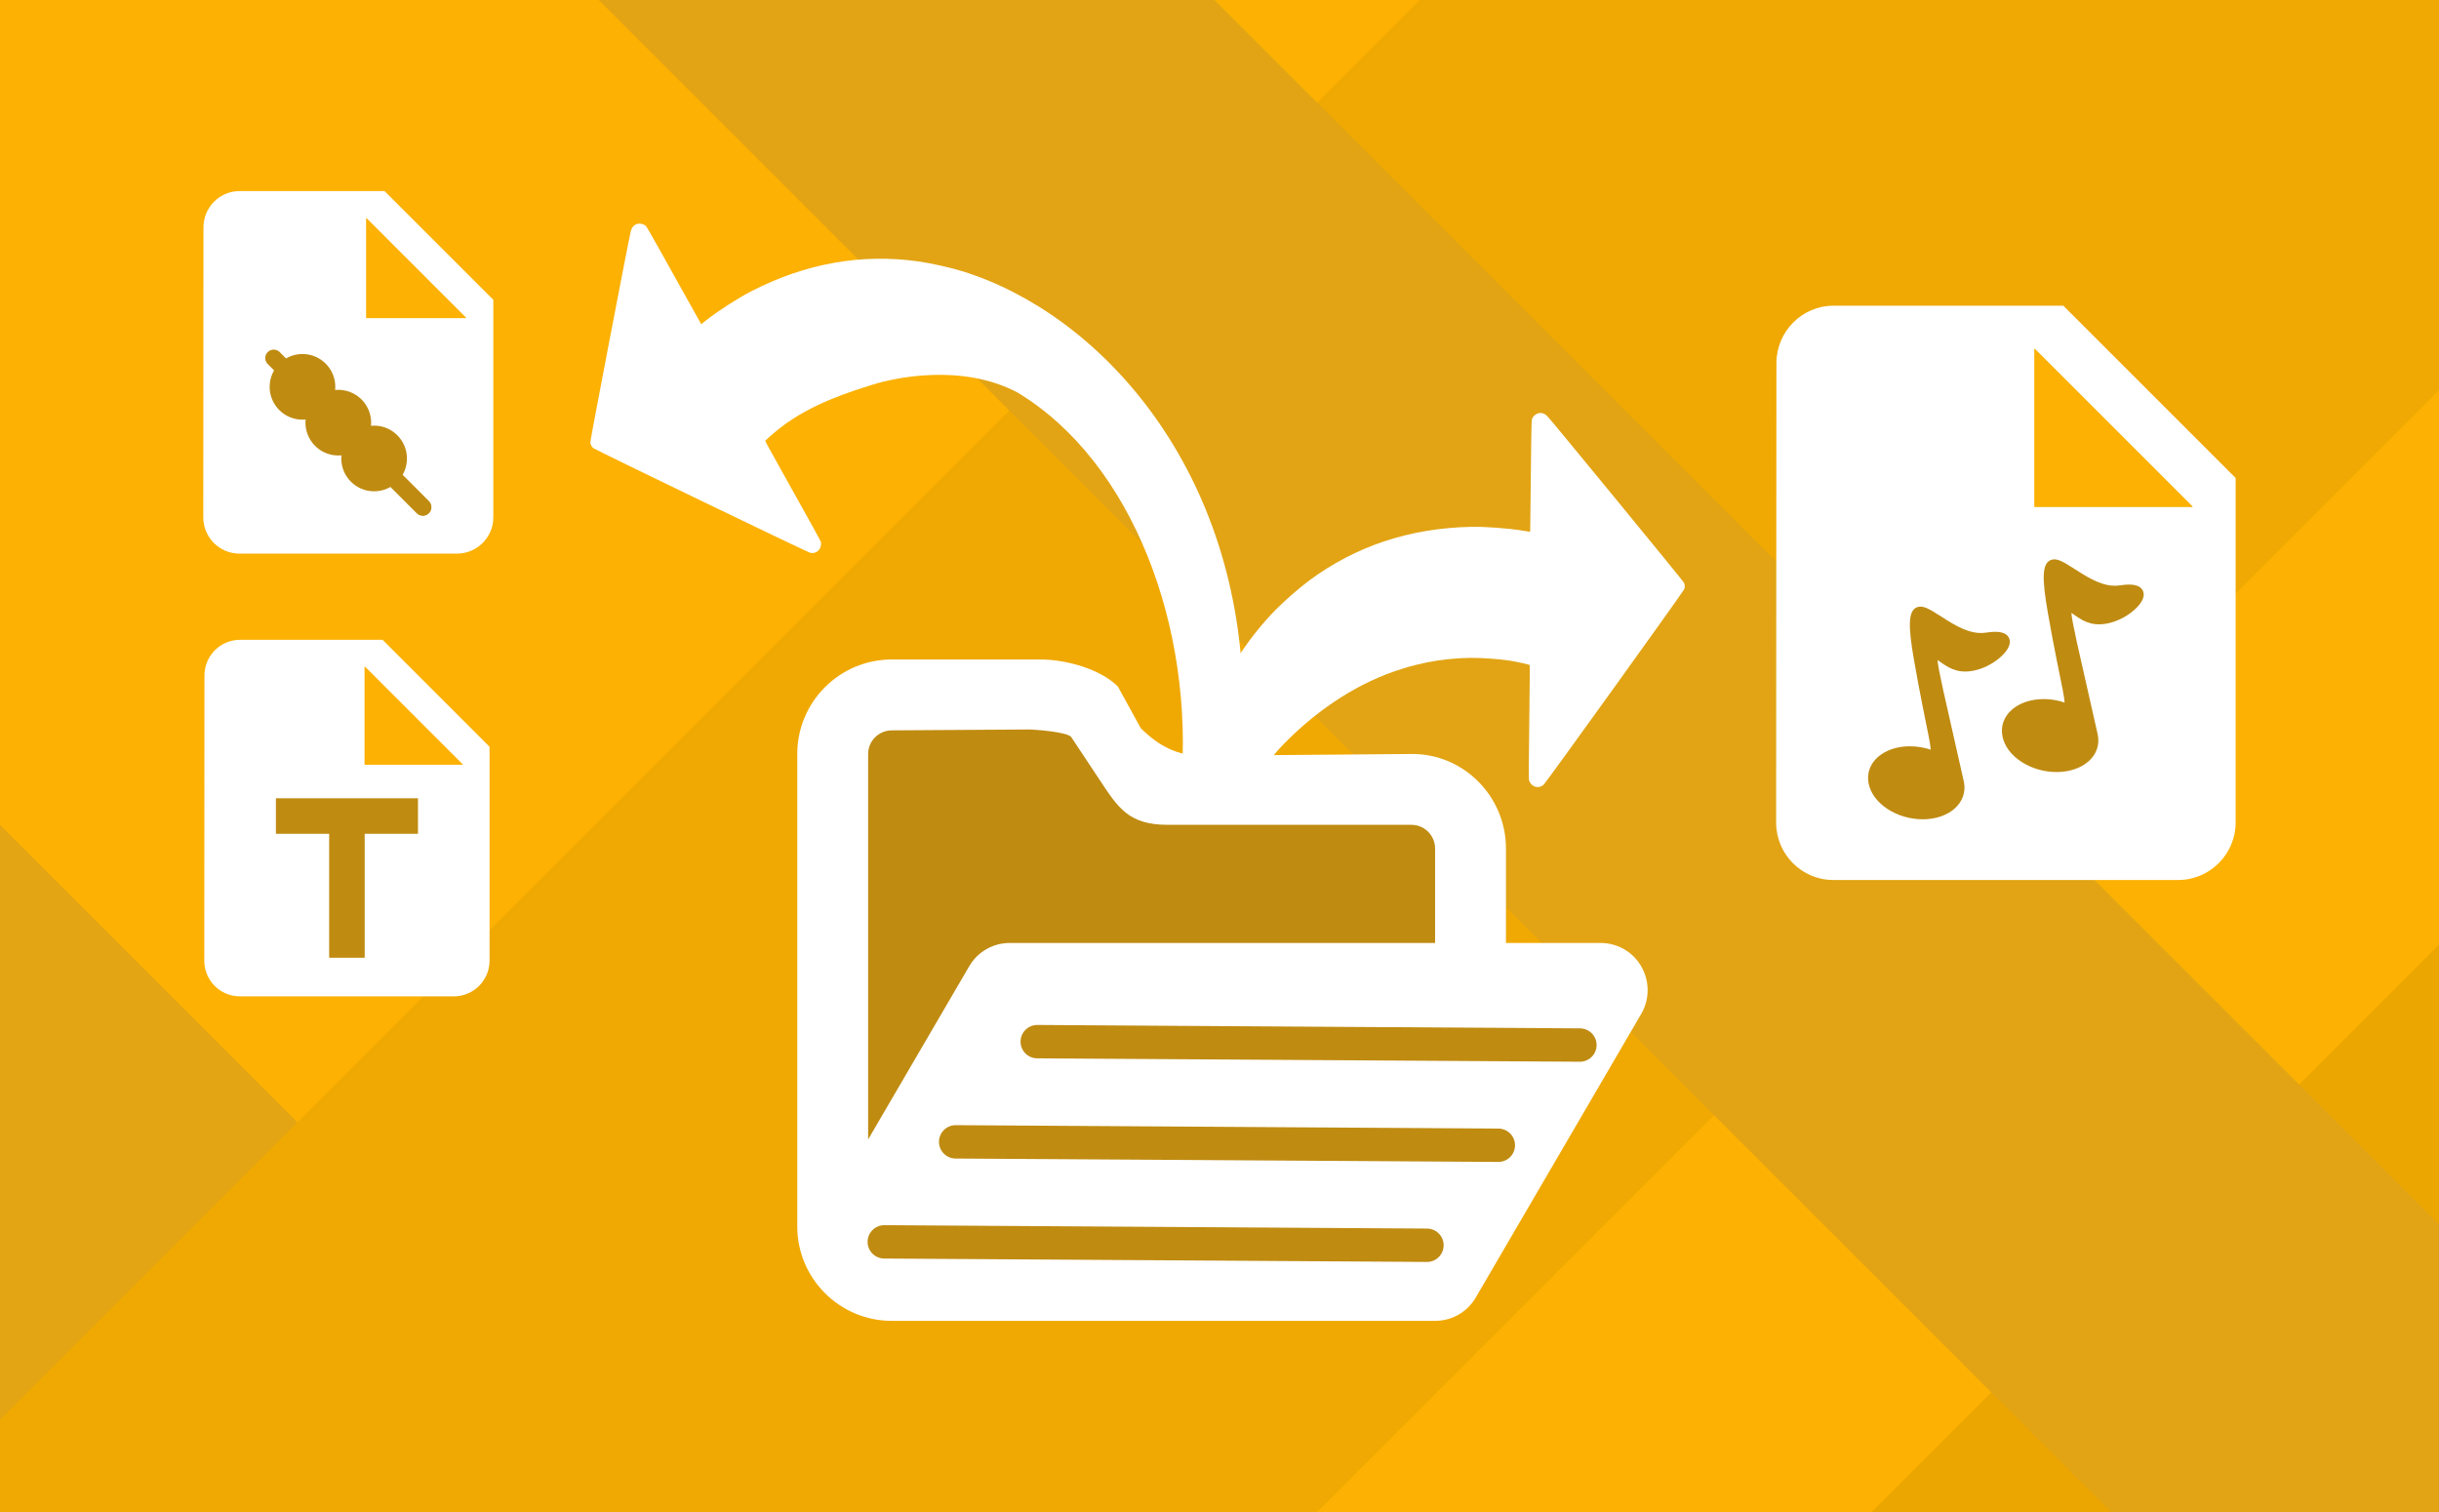 <svg xmlns="http://www.w3.org/2000/svg" width="600" height="372"><path fill="#fcb103" d="M-83.838 393.257V-5.295H713.264V393.257Z" style="stroke-width:1.329;stroke-miterlimit:10"/><path fill="#eca602" d="m439.145 393.257 274.119-274.119v274.119z" style="stroke-width:1.329;stroke-miterlimit:10"/><path fill="#e3a514" d="M-83.838 119.138 190.281 393.257H-83.838Z" style="stroke-width:1.329;stroke-miterlimit:10"/><path fill="#f0a902" d="M-43.983 393.257 354.568-5.295h346.74L302.756 393.257Z" style="stroke-width:1.329;stroke-miterlimit:10"/><path fill="#e2a414" d="M540.559 393.257 142.007-5.295h151.45L692.008 393.257Z" style="stroke-width:1.329;stroke-miterlimit:10"/><!--! Font Awesome Pro 6.3.0 by @fontawesome - https://fontawesome.com License - https://fontawesome.com/license (Commercial License) Copyright 2023 Fonticons, Inc.--><path fill="#fff" d="M154.3 94.464v43.65c0 4.001-3.274 7.275-7.275 7.275h-43.686c-4.001 0-7.239-3.274-7.239-7.275l.036-58.2c0-4.001 3.237-7.275 7.239-7.275h29.1zm-5.456 3.638-20.006-20.006v20.006z" style="stroke-miterlimit:10" transform="translate(-67.81 -42.042) scale(1.226)"/><path fill="#fcb103" d="M128.802 98.137v-20.077l20.077 20.077z" data-paper-data="{&quot;noHover&quot;:false,&quot;origItem&quot;:[&quot;Path&quot;,{&quot;applyMatrix&quot;:true,&quot;segments&quot;:[[81.74375,131.7125],[61.7375,111.70626],[61.7375,131.71251]],&quot;closed&quot;:true,&quot;fillColor&quot;:[0,0,0,1]}]}" style="stroke-miterlimit:10" transform="translate(-67.81 -42.042) scale(1.226)"/><g fill="#bf8b11" style="stroke-miterlimit:10"><path stroke="#bf8b11" stroke-width="1.226" d="M103.986 126.219c-.376 0-.751-.144-1.038-.429L66.295 89.136c-.573-.573-.573-1.504 0-2.077.573-.573 1.504-.573 2.077 0l36.653 36.653c.573.573.573 1.504 0 2.077-.287.286-.663.431-1.038.431z"/><path d="M82.487 95.174c0 4.461-3.616 8.077-8.077 8.077-4.461 0-8.077-3.616-8.077-8.077 0-4.461 3.616-8.077 8.077-8.077 4.461 0 8.077 3.616 8.077 8.077z"/><path d="M81.367 111.848c-4.341-1.025-7.03-5.375-6.004-9.717 1.025-4.341 5.375-7.03 9.717-6.004 4.341 1.025 7.03 5.375 6.004 9.717-1.025 4.341-5.375 7.03-9.717 6.004z"/><path d="M100.11 112.797c0 4.461-3.617 8.078-8.078 8.078-4.461 0-8.077-3.617-8.077-8.078 0-4.461 3.616-8.077 8.077-8.077 4.461 0 8.078 3.617 8.078 8.077z"/><path stroke="#bf8b11" stroke-width="1.226" d="M104.046 126.279c-.376 0-.751-.144-1.038-.429l-8.995-8.995c-.574-.573-.574-1.504 0-2.077.574-.573 1.502-.573 2.077 0l8.995 8.995c.573.573.573 1.504 0 2.077-.287.285-.663.429-1.038.429z"/></g><path fill="#fff" d="M503.9 130.214v69.15c0 6.339-5.186 11.525-11.525 11.525h-69.208c-6.339 0-11.467-5.186-11.467-11.525l.058-92.2c0-6.339 5.129-11.525 11.467-11.525h46.1zm-8.644 5.763-31.694-31.694v31.694z" style="stroke-miterlimit:10" transform="translate(-67.81 -42.042) scale(1.226)"/><path fill="#fcb103" d="M463.53 136.009v-31.759l31.759 31.759z" data-paper-data="{&quot;noHover&quot;:false,&quot;origItem&quot;:[&quot;Path&quot;,{&quot;applyMatrix&quot;:true,&quot;segments&quot;:[[442.12499,125.75002],[407.75,91.37503],[407.75,125.75004]],&quot;closed&quot;:true,&quot;fillColor&quot;:[0,0,0,1]}]}" style="stroke-miterlimit:10" transform="translate(-67.81 -42.042) scale(1.226)"/><path fill="#bf8b11" fill-rule="evenodd" d="M469.582 175.277c-.016-.493-.138-1.304-.405-2.69-.152-.782-.967-4.776-1.19-5.895-.624-3.129-1.201-6.196-1.805-9.662-1.157-6.675-1.095-9.562.544-10.316.79-.364 1.675-.126 2.908.553.654.359 3.449 2.157 3.272 2.048 3.152 1.963 5.475 2.804 7.792 2.447 2.412-.375 3.958-.095 4.546.977.55 1.004.024 2.238-1.154 3.446-2.327 2.396-6.283 3.973-9.243 3.197-1.299-.348-1.957-.735-3.762-2.003l-.15-.104c.074.937.417 2.75 1.133 6.011.465 2.112 3.287 14.52 4.168 18.451l.003.019c.835 4.168-2.96 7.466-8.276 7.466-5.2 0-10.057-3.142-10.845-7.157-.838-4.173 2.96-7.482 8.271-7.482 1.062 0 2.129.134 3.183.395.359.09.689.186 1.005.296zm-26.862 9.467c-.016-.503-.142-1.324-.42-2.745-.142-.727-.94-4.642-1.19-5.891-.616-3.098-1.185-6.148-1.786-9.594-1.157-6.675-1.094-9.562.544-10.314.793-.364 1.675-.13 2.908.553.656.359 3.449 2.156 3.272 2.047 3.15 1.963 5.472 2.804 7.786 2.447 2.41-.379 3.958-.101 4.546.97.55 1.004.024 2.236-1.151 3.446-2.33 2.398-6.286 3.972-9.241 3.188-1.296-.348-1.954-.733-3.758-2.003l-.15-.103c.074.937.417 2.75 1.133 6.009.465 2.113 3.284 14.525 4.166 18.453l.005.021c.817 4.169-2.978 7.479-8.272 7.479-5.195 0-10.052-3.15-10.858-7.176-.822-4.173 2.978-7.476 8.282-7.476 1.43 0 2.85.237 4.188.689z" style="stroke-miterlimit:10" transform="translate(-67.81 -42.042) scale(1.226)"/><path fill="#fff" d="M153.54 184.154v42.93c0 3.935-3.22 7.155-7.155 7.155h-42.966c-3.935 0-7.119-3.22-7.119-7.155l.036-57.24c0-3.935 3.184-7.155 7.119-7.155h28.62zm-5.366 3.578-19.676-19.676v19.676z" style="stroke-miterlimit:10" transform="translate(-67.81 -42.042) scale(1.226)"/><path fill="#fcb103" d="M128.477 187.751v-19.717l19.717 19.717z" data-paper-data="{&quot;noHover&quot;:false,&quot;origItem&quot;:[&quot;Path&quot;,{&quot;applyMatrix&quot;:true,&quot;segments&quot;:[[681.24998,262.5],[612.5,193.75002],[612.5,262.50004]],&quot;closed&quot;:true,&quot;fillColor&quot;:[0,0,0,1]}]}" style="stroke-miterlimit:10" transform="translate(-67.81 -42.042) scale(1.226)"/><g fill="#bf8b11" stroke-width=".5" style="stroke-miterlimit:10"><path d="M80.977 235.636v-34.952h8.738v34.952z" data-paper-data="{&quot;noHover&quot;:false,&quot;origItem&quot;:[&quot;Path&quot;,{&quot;applyMatrix&quot;:true,&quot;segments&quot;:[[127.93334,157.21668],[108.33334,157.21668],[108.33334,162.11668],[127.93334,162.11668]],&quot;closed&quot;:true,&quot;fillColor&quot;:[0,0,0,1]}]}"/><path d="M102.822 205.139H67.87v-8.738h34.952z" data-paper-data="{&quot;noHover&quot;:false,&quot;origItem&quot;:[&quot;Path&quot;,{&quot;applyMatrix&quot;:true,&quot;segments&quot;:[[127.93334,147.41668],[108.33334,147.41668],[108.33334,152.31668],[127.93334,152.31668]],&quot;closed&quot;:true,&quot;fillColor&quot;:[0,0,0,1]}]}"/></g><path fill="#fff" d="M296.993 231.802c-10.74-19.081-5.66-54.746 14.293-75.147 1.77-1.805 4.709-4.366 6.694-5.844 9.354-6.936 20.117-10.519 32.462-10.792 2.823-.064 7.672.29 10.587.787.722.122 1.318.212 1.318.212.009-.008.015-.822.022-1.816.15-14.647.23-20.35.307-20.68.162-.669.852-1.269 1.558-1.345.62-.055 1.098.149 1.635.725 1.033 1.097 27.251 33.055 27.356 33.343.173.471.178.9.021 1.304-.234.571-27.748 38.846-28.222 39.25-.993.842-2.396.446-2.881-.821-.106-.288-.098-1.462.114-20.433.016-1.516.01-2.776-.014-2.803-.081-.09-2.37-.599-3.856-.853-1.937-.328-5.891-.612-8.164-.58-2.779.041-5.897.373-8.564.908-1.126.235-3.329.759-3.721.894-.096.029-.679.215-1.306.406-8.25 2.526-16.481 7.728-23.477 14.824-8.974 9.106-11.522 19.833-7.325 45.549z" data-paper-data="{&quot;index&quot;:null}" style="stroke-miterlimit:10" transform="translate(-67.81 -42.042) scale(1.226)"/><path fill="#fff" d="M292.31 191.868c2.616-31.419-9.56-64.793-32.873-78.828-11.293-5.956-24.942-2.854-29.048-1.551-4.131 1.311-12.251 3.743-18.551 8.689-1.185.933-2.953 2.473-2.981 2.591-.009.035.588 1.145 1.326 2.47 9.244 16.568 9.81 17.596 9.855 17.899.179 1.345-.865 2.362-2.14 2.097-.61-.129-43.058-20.625-43.537-21.015-.331-.279-.532-.658-.604-1.155-.045-.304 7.735-40.9 8.12-42.358.197-.762.52-1.169 1.091-1.417.657-.27 1.55-.073 2.011.437.225.254 3.018 5.227 10.142 18.025.48.87.875 1.582.886 1.585 0 0 .48-.363 1.057-.815 2.324-1.828 6.416-4.455 8.927-5.746 10.978-5.654 22.146-7.643 33.676-6.014 2.45.351 6.255 1.198 8.672 1.939 27.271 8.4 55.055 38.737 56.366 84.058 0 0-1.2 15.15-3.06 18.585-1.088 2.009-9.337.526-9.337.526z" data-paper-data="{&quot;index&quot;:null}" style="stroke-miterlimit:10" transform="translate(-67.81 -42.042) scale(1.226)"/><path d="m222.053 178.646 1.167 97.992 129.879-47.83-3.5-31.886-52.107-5.055-33.831-18.665z" style="fill:#bf8b11;fill-opacity:1;stroke:none;stroke-width:1.116px;stroke-linecap:butt;stroke-linejoin:miter;stroke-opacity:1" transform="translate(-67.81 -42.042) scale(1.226)"/><path d="M329.046 299.361h14.22c3.377 0 6.488-1.778 8.177-4.71l33.181-56.881c1.718-2.933 1.718-6.547.03-9.51s-4.799-4.74-8.206-4.74H257.945c-3.377 0-6.488 1.778-8.177 4.71l-20.264 34.721v-77.352c0-2.607 2.133-4.723 4.74-4.74l27.371-.174c1.244-.008 7.959.489 8.654 1.537l5.586 8.424c3.79 5.716 5.858 9.173 13.786 9.173h48.885c2.607 0 4.74 2.133 4.74 4.74v20.64h14.22v-20.64c0-10.458-8.503-19.047-18.96-18.96l-41.953.348c-5.036.042-8.82-1.985-12.375-5.54l-4.587-8.352c-3.555-3.555-10.478-5.417-15.515-5.417h-29.853c-10.458 0-18.96 8.503-18.96 18.96v94.802c0 10.458 8.503 18.96 18.96 18.96h7.021z" style="fill:#fff;stroke-width:.296" transform="translate(-67.81 -42.042) scale(1.226)"/><path fill="none" stroke="#bf8b11" stroke-linecap="round" stroke-width="6.696" d="m232.746 283.506 108.89.683m14.322-20.07-108.89-.683m16.368-20.107 108.89.683" style="stroke-miterlimit:10" transform="translate(-67.81 -42.042) scale(1.226)"/></svg>